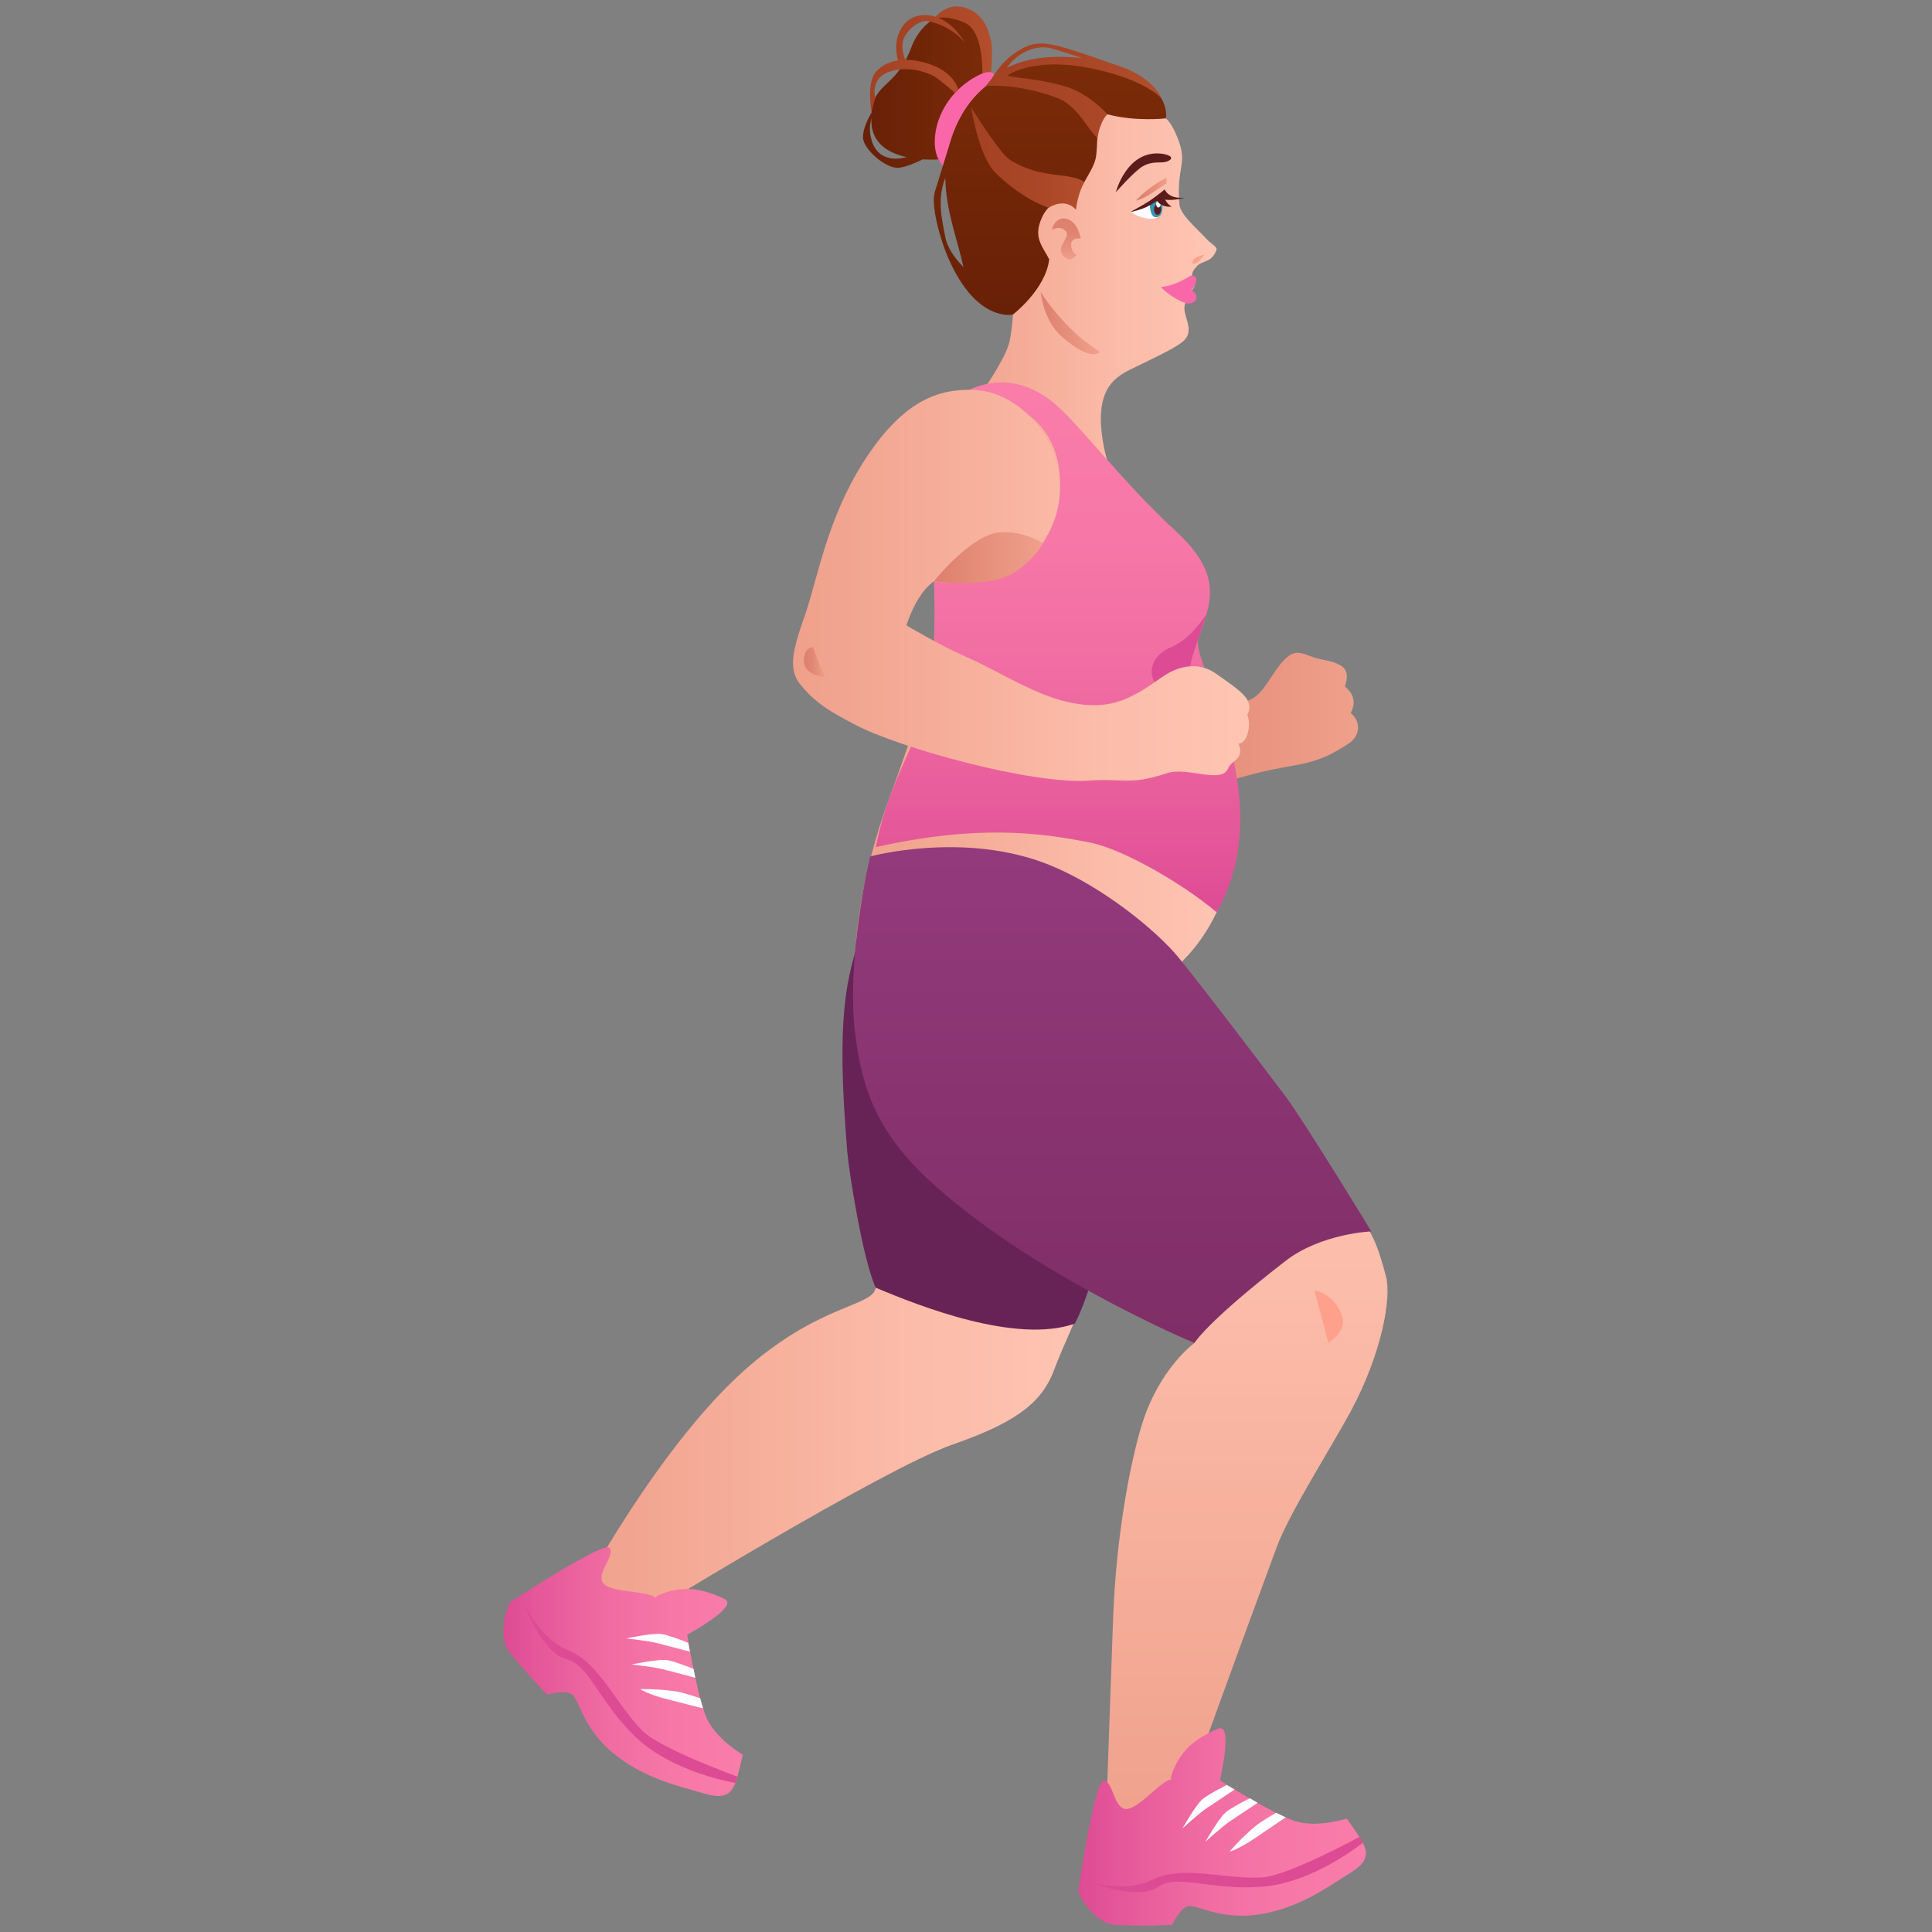 <?xml version="1.0" encoding="utf-8"?>
<!-- Generator: Adobe Illustrator 27.3.1, SVG Export Plug-In . SVG Version: 6.00 Build 0)  -->
<svg version="1.1" id="Слой_1" xmlns="http://www.w3.org/2000/svg" xmlns:xlink="http://www.w3.org/1999/xlink" x="0px" y="0px"
	 viewBox="0 0 300 300" style="enable-background:new 0 0 300 300;" xml:space="preserve">
<rect x="0" y="0" width="300" height="300" fill="#808080" stroke="none"/>
<style type="text/css">
	.st0{fill:url(#SVGID_1_);}
	.st1{fill:url(#SVGID_00000089544289865533501990000017488538584654494111_);}
	.st2{fill:url(#SVGID_00000088854055943565867880000011071126468938034048_);}
	.st3{fill:url(#SVGID_00000069363252695495406690000007898632900897346728_);}
	.st4{fill:url(#SVGID_00000121985511629641529020000018038998994547448764_);}
	.st5{fill:url(#SVGID_00000181084676413516727740000017923237814372394921_);}
	.st6{fill:url(#SVGID_00000058565416801147863140000000832541371186545315_);}
	.st7{fill:#F967A9;}
	.st8{fill:#FFFFFF;}
	.st9{fill:#3794B5;}
	.st10{fill:#5B1B1B;}
	.st11{fill:url(#SVGID_00000029022385525268190590000012567476524803349641_);}
	.st12{fill:#FFA08D;}
	.st13{fill:url(#SVGID_00000131351446769163597880000010149492803319787182_);}
	.st14{fill:url(#SVGID_00000072963812205075888820000018084011308932284033_);}
	.st15{fill:url(#SVGID_00000148633227760941009940000003274193215598025131_);}
	.st16{fill:url(#SVGID_00000132791147539631566640000001865257145725310350_);}
	.st17{fill:url(#SVGID_00000140695539288691732580000005555876331939412352_);}
	.st18{fill:url(#SVGID_00000175311845263782255790000003343175577527231140_);}
	.st19{fill:url(#SVGID_00000090286815429769527450000016355986924607736479_);}
	.st20{fill:#DD4B94;}
	.st21{fill:url(#SVGID_00000159445278222814686230000003177803442473431734_);}
	.st22{fill:#682356;}
	.st23{fill:url(#SVGID_00000149377010518301703400000009349220827445708456_);}
	.st24{fill:url(#SVGID_00000100342820313983159530000011241605501732626863_);}
	.st25{fill:url(#SVGID_00000069368730055681707820000000621908674215964545_);}
	.st26{fill:url(#SVGID_00000032614589685570908830000012556310702191602083_);}
	.st27{fill:url(#SVGID_00000029011886084687931030000000668163773065559960_);}
	.st28{fill:url(#SVGID_00000031205150445905864680000009001751595158775735_);}
</style>
<g>
	
		<linearGradient id="SVGID_1_" gradientUnits="userSpaceOnUse" x1="87.897" y1="112.595" x2="130.072" y2="112.595" gradientTransform="matrix(-1 0 0 1 298.781 0)">
		<stop  offset="0" style="stop-color:#EFA08B"/>
		<stop  offset="0.64" style="stop-color:#E48C78"/>
		<stop  offset="0.995" style="stop-color:#DD7F6C"/>
	</linearGradient>
	<path class="st0" d="M175.67,110.38c0,0,14.67-0.32,18.32-1.68c2.14-0.79,3.4-3.98,5.1-5.88c2.38-2.67,3.1-0.98,6.39-0.37
		c3.97,0.73,3.97,2.07,3.36,4.16c1.05,0.85,1.92,2.14,0.89,4.12c1.59,1.22,1.56,3.48-0.3,4.72c-5.63,3.74-7.6,2.88-14.6,4.68
		c-4.22,1.08-13.91,4.3-20.25,3.61c-5.21-0.57-4.52-0.92-5.45-2.53C166.68,116.92,175.67,110.38,175.67,110.38z"/>
	
		<linearGradient id="SVGID_00000082341306164891084310000005210387387052629140_" gradientUnits="userSpaceOnUse" x1="128.246" y1="205.141" x2="211.063" y2="205.141" gradientTransform="matrix(-1 0 0 1 298.781 0)">
		<stop  offset="0" style="stop-color:#FFC5B3"/>
		<stop  offset="0.364" style="stop-color:#FBBBA8"/>
		<stop  offset="1" style="stop-color:#EFA08B"/>
	</linearGradient>
	<path style="fill:url(#SVGID_00000082341306164891084310000005210387387052629140_);" d="M169.25,177.94c0,0,3.22,12.01-0.54,22.5
		c-1.83,5.09-3.59,8.43-5.08,12.4c-2,5.33-6.54,8.27-15.8,11.5c-10.78,3.77-48.43,26.9-48.43,26.9l-11.68,1.05l2.78-5.5
		c0,0,11.69-21.91,24.82-33.77c11.77-10.63,20.3-10.09,20.66-13.08c1.58-13.08-1.97-41.96-1.97-41.96L169.25,177.94z"/>
	
		<linearGradient id="SVGID_00000046316246768255081200000011663052068272407455_" gradientUnits="userSpaceOnUse" x1="107.071" y1="105.64" x2="165.851" y2="105.64" gradientTransform="matrix(-1 0 0 1 298.781 0)">
		<stop  offset="0" style="stop-color:#FFC5B3"/>
		<stop  offset="0.364" style="stop-color:#FBBBA8"/>
		<stop  offset="1" style="stop-color:#EFA08B"/>
	</linearGradient>
	<path style="fill:url(#SVGID_00000046316246768255081200000011663052068272407455_);" d="M181.07,101.86
		c0,0,10.64,12.01,10.64,26.76c0,15.81-10.57,22.73-10.57,22.73l-21.64-12.59l-26.57,7.46c0,0,0.57-9.99,5.2-22.38
		c2.75-7.37,9.13-26.55,9.13-26.55s-6.93-21.02-6.5-27.26c0.43-6.23,12.77-13.69,21.19-8.13
		C170.38,67.44,181.07,101.86,181.07,101.86z"/>
	<g>
		
			<linearGradient id="SVGID_00000036220981351837010990000014871839064891561123_" gradientUnits="userSpaceOnUse" x1="109.877" y1="48.84" x2="152.293" y2="48.84" gradientTransform="matrix(-1 0 0 1 298.781 0)">
			<stop  offset="0" style="stop-color:#FFC5B3"/>
			<stop  offset="0.364" style="stop-color:#FBBBA8"/>
			<stop  offset="1" style="stop-color:#EFA08B"/>
		</linearGradient>
		<path style="fill:url(#SVGID_00000036220981351837010990000014871839064891561123_);" d="M175.81,81l-29.32-11.89
			c0,0,9.44-11.95,10.28-16.14c0.9-4.51,0.6-9.32,0.3-12.47c-2.02-1.35-5.6-1.03-6.22-9c-0.93-11.91,14.12-15.99,24.75-14.55
			c4.29,0.58,5.54,0.24,7.23,4.41c1.69,4.19-0.17,4.27,0.3,10.32c0.13,1.68,2.7,3.76,3.97,5.17c0.95,1.05,1.97,1.49,1.79,1.96
			c-0.78,2.09-2.13,1.53-3.08,2.57c-0.35,0.39-1.14,1.19-0.4,2.34c0.51,0.78-0.59,1.46-0.65,1.85c-0.18,1.2-0.55,0.75-0.79,1.77
			c-0.4,1.66,1.54,3.72,0,5.41c-1.06,1.16-4.68,2.76-8.44,4.62c-2.83,1.4-5.79,3.55-4.09,12.19C172.25,73.67,175.81,81,175.81,81z"
			/>
		
			<linearGradient id="SVGID_00000062909041467153416340000016069627693586311045_" gradientUnits="userSpaceOnUse" x1="127.989" y1="50.163" x2="137.184" y2="50.163" gradientTransform="matrix(-1 0 0 1 298.781 0)">
			<stop  offset="0" style="stop-color:#EFA08B"/>
			<stop  offset="0.64" style="stop-color:#E48C78"/>
			<stop  offset="0.995" style="stop-color:#DD7F6C"/>
		</linearGradient>
		<path style="fill:url(#SVGID_00000062909041467153416340000016069627693586311045_);" d="M170.79,54.64c0,0-1.25,1.7-5.88-2.33
			c-2.96-2.58-3.31-6.99-3.31-6.99s1.56,2.76,5.22,6.27C168.32,53.04,170.79,54.64,170.79,54.64z"/>
		
			<linearGradient id="SVGID_00000152943748710744686150000005755560481132371857_" gradientUnits="userSpaceOnUse" x1="145.33" y1="14.016" x2="164.779" y2="14.016" gradientTransform="matrix(-1 0 0 1 298.781 0)">
			<stop  offset="0" style="stop-color:#7B2B08"/>
			<stop  offset="1" style="stop-color:#682007"/>
		</linearGradient>
		<path style="fill:url(#SVGID_00000152943748710744686150000005755560481132371857_);" d="M135.34,17.46
			c0.38-4.74,3.78-3.77,6.13-10.01c2.58-6.86,10.24-7.16,11.45-1.49c1.21,5.67,0,10.72,0,10.72l-7.17,8.07c0,0-1.05,0.09-2.48,0
			c-1.14,0.56-2.61,1.19-3.68,1.3c-1.99,0.2-5.37-2.75-5.57-4.55C133.88,20.25,134.76,18.47,135.34,17.46z M138.49,24.6
			c0.76,0.11,1.55-0.01,2.29-0.2c-2.62-0.58-5.32-2-5.47-5.36c-0.01-0.26-0.01-0.48-0.01-0.71c-0.16,0.7-0.28,1.52-0.2,2.25
			C135.31,22.26,136,24.26,138.49,24.6z"/>
		
			<linearGradient id="SVGID_00000005969326968646149790000017769443674348065700_" gradientUnits="userSpaceOnUse" x1="144.754" y1="6.503" x2="159.627" y2="6.503" gradientTransform="matrix(-1 0 0 1 298.781 0)">
			<stop  offset="0" style="stop-color:#B24E2B"/>
			<stop  offset="1" style="stop-color:#A34123"/>
		</linearGradient>
		<path style="fill:url(#SVGID_00000005969326968646149790000017769443674348065700_);" d="M139.18,6.76
			c0.2-1.88,1.49-4.78,5.1-4.38c0.35,0.04,0.67,0.13,0.99,0.23c0.67-0.76,2.65-2.53,5.53-1.03c2.29,1.19,2.8,3.63,3.1,4.8
			s0,4.8,0,4.8l-1.37,0.82c0,0,0.39-7.02-2.66-8.43c-1.9-0.88-3.32-0.9-4.12-0.8c2.67,1.09,4.12,3.99,4.12,3.99
			c-1.62-2.35-4.91-3.39-5.88-3.49c-0.97-0.1-2.6,0.79-3.5,2.39c-0.89,1.59,0.12,3.71,0.12,3.71l-0.77,1.24
			C139.83,10.61,138.99,8.64,139.18,6.76z"/>
		<path class="st7" d="M154.56,12.33c0,0,0.26-2.57-3.76,0c-5.44,3.47-6.52,9.74-5.06,12.42c1.46,2.68,3.33,2.08,3.33,2.08
			L154.56,12.33z"/>
		<path class="st7" d="M184.84,42.82c0,0,1.16-0.2,0.88,0.95c-0.21,0.89-0.75,1.24-0.75,1.24s0.92,0.54,0.81,1.24
			c-0.18,1.15-1.63,0.83-1.63,0.83s-2.07-0.62-3.9-2.51C182.57,44.38,184.84,42.82,184.84,42.82z"/>
		<path class="st8" d="M180.37,30.47c0,0,0.11,1.08,0.07,1.75c-0.04,0.67-0.13,1.79-1.77,1.75c-1.64-0.04-3.14-1.06-3.14-1.06
			L180.37,30.47z"/>
		<path class="st9" d="M180.41,30.78c0,0,0.48,2.5-0.56,2.89c-1.43,0.54-1.31-2.29-1.31-2.29L180.41,30.78z"/>
		<path class="st10" d="M179.2,32.52c0,0.46,0.24,0.83,0.54,0.83c0.3,0,0.54-0.37,0.54-0.83c0-0.46-0.24-0.83-0.54-0.83
			C179.45,31.69,179.2,32.06,179.2,32.52z"/>
		<ellipse class="st8" cx="179.87" cy="31.69" rx="0.34" ry="0.53"/>
		<path class="st10" d="M180.01,23.83c1.23,0.07,2.34,0.54,1.62,1.03c-1.1,0.75-2.29-0.09-4.16,0.95c-1.3,0.73-4.2,4.03-4.2,4.03
			S174.87,23.55,180.01,23.83z"/>
		<path class="st10" d="M175.53,32.91c0,0,2.19-1.18,3.02-1.75c1.24-0.85,2.31-1.75,2.31-1.75s0.28,0.78,1.28,1.12
			c0.77,0.26,1.83,0.19,1.83,0.19s-1.83,0.48-3.02,0.28c0.19,0.5,0.62,0.87,0.99,1.1c-1.4,0.09-2.04-0.56-2.29-0.91
			c-0.68,0.48-1.49,0.93-2.14,1.17C175.97,32.91,175.53,32.91,175.53,32.91z"/>
		
			<linearGradient id="SVGID_00000148648759332469463310000012298882773528157587_" gradientUnits="userSpaceOnUse" x1="135.745" y1="9.368" x2="135.745" y2="48.899" gradientTransform="matrix(-1 0 0 1 298.781 0)">
			<stop  offset="0" style="stop-color:#7B2B08"/>
			<stop  offset="1" style="stop-color:#682007"/>
		</linearGradient>
		<path style="fill:url(#SVGID_00000148648759332469463310000012298882773528157587_);" d="M145.15,29.83
			c0.89-2.95,2.04-6.53,2.25-7.28c4.21-15.11,19.66-13.77,24.53-12.42c10.37,2.86,9.09,8.25,9.09,8.25s-4.64,0.55-9.09-0.64
			c-2.09,1.78-1.31,4.97-1.83,7c-0.6,2.34-3.33,5.09-3.03,7.78c-1.64-1.74-4.24-1.67-5.52,1.84c-0.97,2.66,0.35,3.93,1.37,5.91
			c-0.57,4.7-5.63,8.57-5.63,8.57s-5.58,1.32-9.95-8.57C145.87,36.96,144.55,31.81,145.15,29.83z M146.76,36.67
			c0.3,1.81,1.56,3.49,2.84,4.8c-0.86-4.08-2.75-8.74-2.81-13.84C145.35,31.14,146.45,34.85,146.76,36.67z"/>
		<path class="st12" d="M186.97,39.58c0,0-1.04,0.15-1.57,0.67c-0.52,0.52-0.11,0.97,0.5,0.52
			C186.52,40.33,186.97,39.58,186.97,39.58z"/>
		
			<linearGradient id="SVGID_00000115499110483889805280000012940505103023409580_" gradientUnits="userSpaceOnUse" x1="117.646" y1="29.367" x2="122.398" y2="29.367" gradientTransform="matrix(-1 0 0 1 298.781 0)">
			<stop  offset="0" style="stop-color:#EFA08B"/>
			<stop  offset="0.156" style="stop-color:#EB9984"/>
			<stop  offset="0.649" style="stop-color:#E18672"/>
			<stop  offset="0.995" style="stop-color:#DD7F6C"/>
		</linearGradient>
		<path style="fill:url(#SVGID_00000115499110483889805280000012940505103023409580_);" d="M181.14,27.58v0.89
			c0,0-1.33,0.89-2.59,1.71c-1.26,0.82-2.16,0.97-2.16,0.97S177.99,29.22,181.14,27.58z"/>
		
			<linearGradient id="SVGID_00000111909888228985068240000012367531494697312405_" gradientUnits="userSpaceOnUse" x1="133.224" y1="40.29" x2="133.224" y2="33.927" gradientTransform="matrix(-1 0 0 1 298.781 0)">
			<stop  offset="0" style="stop-color:#EFA08B"/>
			<stop  offset="0.278" style="stop-color:#E7917D"/>
			<stop  offset="0.658" style="stop-color:#E08470"/>
			<stop  offset="0.995" style="stop-color:#DD7F6C"/>
		</linearGradient>
		<path style="fill:url(#SVGID_00000111909888228985068240000012367531494697312405_);" d="M163.31,35.7c0,0,0.48-2.12,2.27-1.73
			c1.79,0.39,2.24,3.07,2.24,3.07s-1.57-0.22-1.49,1.04s0.82,1.49,0.82,1.49s-0.52,0.85-1.27,0.69c-0.75-0.17-1.49-1.21-0.97-2.18
			c0.52-0.97,0.97-1.67,0.65-2.09C164.68,34.86,163.31,35.7,163.31,35.7z"/>
		
			<linearGradient id="SVGID_00000152945147638275909540000006044492931389057462_" gradientUnits="userSpaceOnUse" x1="130.394" y1="24.6" x2="147.981" y2="24.6" gradientTransform="matrix(-1 0 0 1 298.781 0)">
			<stop  offset="0" style="stop-color:#B24E2B"/>
			<stop  offset="0.384" style="stop-color:#AA4727"/>
			<stop  offset="1" style="stop-color:#A34123"/>
		</linearGradient>
		<path style="fill:url(#SVGID_00000152945147638275909540000006044492931389057462_);" d="M168.39,28.25
			c-2.62-1.65-6.6-0.32-11.62-3.46c-1.48-0.93-5.97-8.11-5.97-8.11s1.19,7.66,3.77,10.15c3.11,3.01,5.92,4.61,8.25,5.43
			c2.74-1.65,4.25,0.26,4.25,0.26S167.41,29.83,168.39,28.25z"/>
		
			<linearGradient id="SVGID_00000151528873769011845010000003194766503390957203_" gradientUnits="userSpaceOnUse" x1="118.491" y1="14.124" x2="145.687" y2="14.124" gradientTransform="matrix(-1 0 0 1 298.781 0)">
			<stop  offset="0" style="stop-color:#B24E2B"/>
			<stop  offset="0.384" style="stop-color:#AA4727"/>
			<stop  offset="1" style="stop-color:#A34123"/>
		</linearGradient>
		<path style="fill:url(#SVGID_00000151528873769011845010000003194766503390957203_);" d="M153.88,12.37
			c0.61-1,1.84-2.79,3.35-3.88c2.16-1.57,3.59-2.01,6.08-1.57c2.49,0.45,9.47,3,9.47,3l-0.01,0c6.38,1.85,7.52,5.28,7.52,5.28
			s-2.87-3.18-11.9-4.78c-5.76-1.02-10.16,0.01-11.98,1.34c2.01,0.44,4.98,0.48,8.87,1.61c3.86,1.12,6.66,4.35,6.66,4.35
			s-1.07,0.97-1.54,3.74c-2.01-2.03-3.1-5.09-6.44-6.33c-6.06-2.26-10.86-1.77-10.86-1.77S153.32,12.96,153.88,12.37z M167.22,8.94
			c0.31,0.03,0.58,0.07,0.88,0.1c-1.54-0.52-3.42-1.14-4.79-1.52c-2.73-0.75-5.74,1.06-6.95,3.02c0,0-0.01,0.01-0.01,0.01
			C158.5,9.42,161.91,8.48,167.22,8.94z"/>
		
			<linearGradient id="SVGID_00000085211816518685760250000012086715990605410205_" gradientUnits="userSpaceOnUse" x1="149.984" y1="13.333" x2="163.674" y2="13.333" gradientTransform="matrix(-1 0 0 1 298.781 0)">
			<stop  offset="0" style="stop-color:#B24E2B"/>
			<stop  offset="1" style="stop-color:#A34123"/>
		</linearGradient>
		<path style="fill:url(#SVGID_00000085211816518685760250000012086715990605410205_);" d="M148.8,13.91c0,0-0.56-2.67-4.52-3.98
			c-3.95-1.31-6.79-0.48-8.28,1.25c-1.49,1.73-0.67,6.19-0.67,6.19l0.57-2.22c0,0-0.8-2.92,2.09-3.97c2.88-1.05,5.95,0.04,7,0.64
			c1.05,0.6,3.28,2.61,3.28,2.61L148.8,13.91z"/>
	</g>
	
		<linearGradient id="SVGID_00000103965497088347154810000012814540794283535257_" gradientUnits="userSpaceOnUse" x1="133.66" y1="127.105" x2="133.66" y2="101.559" gradientTransform="matrix(-1 0 0 1 298.781 0)">
		<stop  offset="0" style="stop-color:#EFA08B"/>
		<stop  offset="0.64" style="stop-color:#E48C78"/>
		<stop  offset="0.995" style="stop-color:#DD7F6C"/>
	</linearGradient>
	<path style="fill:url(#SVGID_00000103965497088347154810000012814540794283535257_);" d="M145.33,112.6
		c0.5-3.62,1.96-8.64,1.33-9.77l38.5,1c0,5.08-0.06,3.93,0.93,13.03c0.87,8.05,0.12,10.25,0.12,10.25s-13.04-1.29-23.7-3.39
		c-9.03-1.78-18.78-0.94-18.78-0.94S144.51,118.58,145.33,112.6z"/>
	
		<linearGradient id="SVGID_00000046327733378639723250000002698598985773308594_" gradientUnits="userSpaceOnUse" x1="134.502" y1="59.393" x2="134.502" y2="141.653" gradientTransform="matrix(-1 0 0 1 298.781 0)">
		<stop  offset="0" style="stop-color:#F97CA9"/>
		<stop  offset="0.282" style="stop-color:#F778A7"/>
		<stop  offset="0.573" style="stop-color:#F06BA2"/>
		<stop  offset="0.866" style="stop-color:#E45799"/>
		<stop  offset="1" style="stop-color:#DD4B94"/>
	</linearGradient>
	<path style="fill:url(#SVGID_00000046327733378639723250000002698598985773308594_);" d="M159.07,87.44
		c1.05-0.67,2.03-1.76,2.87-3.1c2.65-4.24,3.87-11.12,0.96-16.29c-3.83-6.82-13.25-7.05-13.25-7.05s6.74-4.61,14.24,1.78
		c3.72,3.17,10.68,12.35,18.71,19.72c7.63,7.01,5.26,11.36,3.47,16.73c-1.2,3.59,12.98,24.59,2.84,42.42
		c-4.94-4.2-14.34-9.76-19.65-10.82c-7.83-1.56-17.5-2.81-33.27,0.71c1.83-9.43,5.76-15.13,7.56-20.83
		c2.09-6.63,1.47-20.45,1.47-20.45S152.47,91.69,159.07,87.44z"/>
	<path class="st20" d="M187.35,95.34c0,0-2.4,3.91-5.5,5.15c-3.1,1.24-4.21,4.58-1.41,6.68c2.8,2.1,5.34,1.92,5.34,1.92
		s-1.74-3.85-0.62-7.17C186.07,99.23,187.35,95.34,187.35,95.34z"/>
	
		<linearGradient id="SVGID_00000159440393601960307650000007074667512510586763_" gradientUnits="userSpaceOnUse" x1="118.857" y1="156.989" x2="118.857" y2="286.074" gradientTransform="matrix(-1 0 0 1 298.781 0)">
		<stop  offset="0" style="stop-color:#FFC5B3"/>
		<stop  offset="0.364" style="stop-color:#FBBBA8"/>
		<stop  offset="1" style="stop-color:#EFA08B"/>
	</linearGradient>
	<path style="fill:url(#SVGID_00000159440393601960307650000007074667512510586763_);" d="M178.65,156.99
		c0,0,17.87,9.19,25.82,21.81c7.73,12.26,8.47,10.78,10.74,19.38c0.92,3.48-0.76,12.15-5.37,20.78c-3.16,5.91-9.6,15.87-11.61,21.32
		c-8.09,21.88-14.76,40.48-14.76,40.48l-11.86,5.32c0,0,0.99-28.04,1.23-34.71c0.48-13.11,2.7-24.26,4.37-29.83
		c2.71-9.04,8.25-12.99,8.25-12.99s-14.98-6.57-25.87-15.18c-7.68-6.08-15.2-18.17-15.2-18.17L178.65,156.99z"/>
	<path class="st22" d="M135.98,199.95c-1.98-4.26-4.16-17.95-4.42-21.15c-1.72-20.68-0.31-27.14,2.62-34.9
		c8.5,4.67,31.18,24.5,36.66,37.42c2.83,6.67-2.16,21.06-3.95,24.22C157.79,208.72,142.83,202.85,135.98,199.95z"/>
	
		<linearGradient id="SVGID_00000165195304036597450890000015350183282908727457_" gradientUnits="userSpaceOnUse" x1="126.084" y1="131.545" x2="126.084" y2="208.541" gradientTransform="matrix(-1 0 0 1 298.781 0)">
		<stop  offset="0" style="stop-color:#933A7C"/>
		<stop  offset="1" style="stop-color:#7F2E66"/>
	</linearGradient>
	<path style="fill:url(#SVGID_00000165195304036597450890000015350183282908727457_);" d="M183.02,148.7
		c-3.41-4.16-11.79-11.03-19.99-14.36c-13.17-5.36-27.92-1.35-27.92-1.35s-3.88,16.24-2.25,28.02c0.94,6.82,2.56,13.86,10.87,21.75
		c15.62,14.82,41.73,25.79,41.73,25.79s1.91-3.28,14.18-12.77c5.51-4.26,13.3-4.57,13.3-4.57s-10.56-17.33-13.48-21.18
		C194.23,163.12,186.34,152.76,183.02,148.7z"/>
	
		<linearGradient id="SVGID_00000098938771295257502090000000493692845394557851_" gradientUnits="userSpaceOnUse" x1="104.794" y1="90.875" x2="175.654" y2="90.875" gradientTransform="matrix(-1 0 0 1 298.781 0)">
		<stop  offset="0" style="stop-color:#FFC5B3"/>
		<stop  offset="0.364" style="stop-color:#FBBBA8"/>
		<stop  offset="1" style="stop-color:#EFA08B"/>
	</linearGradient>
	<path style="fill:url(#SVGID_00000098938771295257502090000000493692845394557851_);" d="M162.7,82.99c0,0-14.92,6.5-17.68,7.28
		c-2.78,1.87-4.27,6.84-4.27,6.84s5.28,3.15,9.12,4.82c6.17,2.69,12.14,7.04,18.85,7.53c4.37,0.32,7.19-1.1,11.51-4.18
		c3.09-2.2,6.13-2.45,8.69-0.61c3.72,2.67,5.95,3.95,4.76,6.37c0.67,1.48,0,4.43-1.37,4.43c1.01,2.45-1.06,2.5-1.61,3.84
		c-1.03,2.49-6.34-0.32-9.55,0.76c-5.72,1.92-6.79,0.76-12,1.14c-8.84,0.64-29.18-4.97-36.21-8.6c-3.95-2.04-6.43-3.5-8.75-6.43
		c-1.86-2.35-1.03-5.48,0.8-10.66c1.92-5.46,3.37-14.76,9.03-23.69c6.16-9.72,11.78-11.48,17.17-11.29
		C160.01,60.83,168.49,72.47,162.7,82.99z"/>
	
		<linearGradient id="SVGID_00000152957962366986572700000015976369684638987686_" gradientUnits="userSpaceOnUse" x1="136.833" y1="86.592" x2="153.767" y2="86.592" gradientTransform="matrix(-1 0 0 1 298.781 0)">
		<stop  offset="0" style="stop-color:#EFA08B"/>
		<stop  offset="0.64" style="stop-color:#E48C78"/>
		<stop  offset="0.995" style="stop-color:#DD7F6C"/>
	</linearGradient>
	<path style="fill:url(#SVGID_00000152957962366986572700000015976369684638987686_);" d="M153.06,83.27
		c-4.05,1.92-8.04,6.99-8.04,6.99s8.58,1.25,12.62-1.46c3.25-2.17,4.31-4.47,4.31-4.47S157.1,81.35,153.06,83.27z"/>
	
		<linearGradient id="SVGID_00000100371100104804944120000007616846717669770892_" gradientUnits="userSpaceOnUse" x1="170.605" y1="102.823" x2="173.967" y2="102.823" gradientTransform="matrix(-1 0 0 1 298.781 0)">
		<stop  offset="0" style="stop-color:#EFA08B"/>
		<stop  offset="0.086" style="stop-color:#ED9C87"/>
		<stop  offset="0.635" style="stop-color:#E18773"/>
		<stop  offset="0.995" style="stop-color:#DD7F6C"/>
	</linearGradient>
	<path style="fill:url(#SVGID_00000100371100104804944120000007616846717669770892_);" d="M126.26,100.49c0,0,1.28,3.87,1.92,4.67
		c-1.01-0.05-3.51-0.68-3.35-2.73C124.98,100.37,126.26,100.49,126.26,100.49z"/>
	<path class="st12" d="M204.12,200.47c-0.07-0.15,3.09,0.21,4.32,4.05c0.72,2.26-2.17,4.02-2.17,4.02L204.12,200.47z"/>
	<g>
		
			<linearGradient id="SVGID_00000117656947086130744030000003065370897833163150_" gradientUnits="userSpaceOnUse" x1="86.667" y1="283.677" x2="131.323" y2="283.677" gradientTransform="matrix(-1 0 0 1 298.781 0)">
			<stop  offset="0" style="stop-color:#F97CA9"/>
			<stop  offset="0.282" style="stop-color:#F778A7"/>
			<stop  offset="0.573" style="stop-color:#F06BA2"/>
			<stop  offset="0.866" style="stop-color:#E45799"/>
			<stop  offset="1" style="stop-color:#DD4B94"/>
		</linearGradient>
		<path style="fill:url(#SVGID_00000117656947086130744030000003065370897833163150_);" d="M171.4,276.52
			c1.43,0.18,1.43,3.58,3.04,4.3c1.61,0.72,4.83-3.22,6.8-4.3c0.19-0.1,0.44-0.18,0.69-0.25l-0.11-0.22c0,0,0.36-1.97,2.15-4.14
			c1.79-2.17,5.01-3.4,5.01-3.4c2.19-1.17,1.16,4.73,0.46,7.95c2.18,1.38,9.46,5.9,12.36,6.51c3.42,0.72,7.3-0.59,7.3-0.59
			s1.53,1.99,2.51,3.76c1.43,2.58-0.48,3.81-2.81,5.24c-2.33,1.43-7.16,5.01-13.42,5.91c-6.26,0.9-9.72-1.79-11.04-1.25
			c-1.31,0.54-2.35,2.86-2.35,2.86s-4.2,0.24-8.81,0c-3.14-0.16-5.91-4.68-5.73-5.56C167.65,292.45,169.97,276.34,171.4,276.52z"/>
		<path class="st20" d="M211.62,286.13c0,0-7.72,6.33-15.86,6.86c-8.14,0.54-12.84-2.1-16.02,0.05c-3.19,2.15-10.89-0.87-10.89-0.87
			s5.97,1.8,10.12-0.29c4.74-2.38,11.28,0.03,17.09-0.36c3.97-0.27,15.03-6.29,15.03-6.29L211.62,286.13z"/>
		<path class="st8" d="M199.64,282.2c0,0-1.71,1.14-4.48,3.04c-2.77,1.9-4.23,2.28-4.23,2.28s1.9-2.28,4.23-4.14
			c0.69-0.55,3-1.89,3-1.89L199.64,282.2z"/>
		<path class="st8" d="M195.29,279.94c0,0-3.27,2.18-4.36,2.91c-1.17,0.78-3.75,3.13-3.75,3.13s1.96-3.45,3.05-4.48
			c0.76-0.72,3.84-2.27,3.84-2.27L195.29,279.94z"/>
		<path class="st8" d="M191.71,277.88c0,0-3.27,2.18-4.36,2.91c-1.18,0.78-3.74,3.13-3.74,3.13s1.94-3.45,3.04-4.48
			c0.76-0.72,3.84-2.27,3.84-2.27L191.71,277.88z"/>
	</g>
	<g>
		
			<linearGradient id="SVGID_00000113344134982351837650000012245070102841295508_" gradientUnits="userSpaceOnUse" x1="183.462" y1="259.583" x2="220.613" y2="259.583" gradientTransform="matrix(-1 0 0 1 298.781 0)">
			<stop  offset="0" style="stop-color:#F97CA9"/>
			<stop  offset="0.282" style="stop-color:#F778A7"/>
			<stop  offset="0.573" style="stop-color:#F06BA2"/>
			<stop  offset="0.866" style="stop-color:#E45799"/>
			<stop  offset="1" style="stop-color:#DD4B94"/>
		</linearGradient>
		<path style="fill:url(#SVGID_00000113344134982351837650000012245070102841295508_);" d="M79.48,248.59
			c0.78-0.45,14.37-9.4,15.19-8.21c0.82,1.19-1.73,3.45-1.19,5.13c0.53,1.68,5.62,1.48,7.73,2.24c0.2,0.07,0.43,0.21,0.65,0.35
			l0.1-0.23c0,0,1.71-1.04,4.52-1.14c2.81-0.1,5.87,1.49,5.87,1.49c2.33,0.86-2.77,4.01-5.64,5.62c0.41,2.55,1.87,11,3.33,13.56
			c1.73,3.03,5.29,5.07,5.29,5.07s-0.48,2.46-1.15,4.37c-0.98,2.78-3.17,2.17-5.79,1.38c-2.62-0.79-8.5-2.03-13.33-6.12
			c-4.83-4.09-5.11-8.46-6.39-9.09c-1.27-0.63-3.7,0.14-3.7,0.14s-2.97-2.98-5.85-6.59C77.16,254.11,78.71,249.04,79.48,248.59z"/>
		<path class="st20" d="M114.17,276.85c0,0-9.86-1.58-15.66-7.31c-5.81-5.74-6.95-10.99-10.67-11.95c-3.72-0.96-6.57-8.72-6.57-8.72
			s2.61,5.66,6.93,7.38c4.93,1.97,7.46,8.46,11.61,12.55c2.83,2.79,14.68,7.07,14.68,7.07L114.17,276.85z"/>
		<path class="st8" d="M109.17,265.28c0,0-1.99-0.52-5.25-1.34c-3.26-0.81-4.51-1.65-4.51-1.65s2.97-0.09,5.9,0.41
			c0.87,0.15,3.41,1,3.41,1L109.17,265.28z"/>
		<path class="st8" d="M107.97,260.52c0,0-3.8-1-5.07-1.33c-1.37-0.36-4.83-0.73-4.83-0.73s3.88-0.82,5.38-0.69
			c1.04,0.09,4.25,1.37,4.25,1.37L107.97,260.52z"/>
		<path class="st8" d="M107.13,256.47c0,0-3.8-1-5.07-1.33c-1.37-0.36-4.82-0.72-4.82-0.72s3.87-0.84,5.37-0.7
			c1.04,0.09,4.25,1.37,4.25,1.37L107.13,256.47z"/>
	</g>
</g>
</svg>
